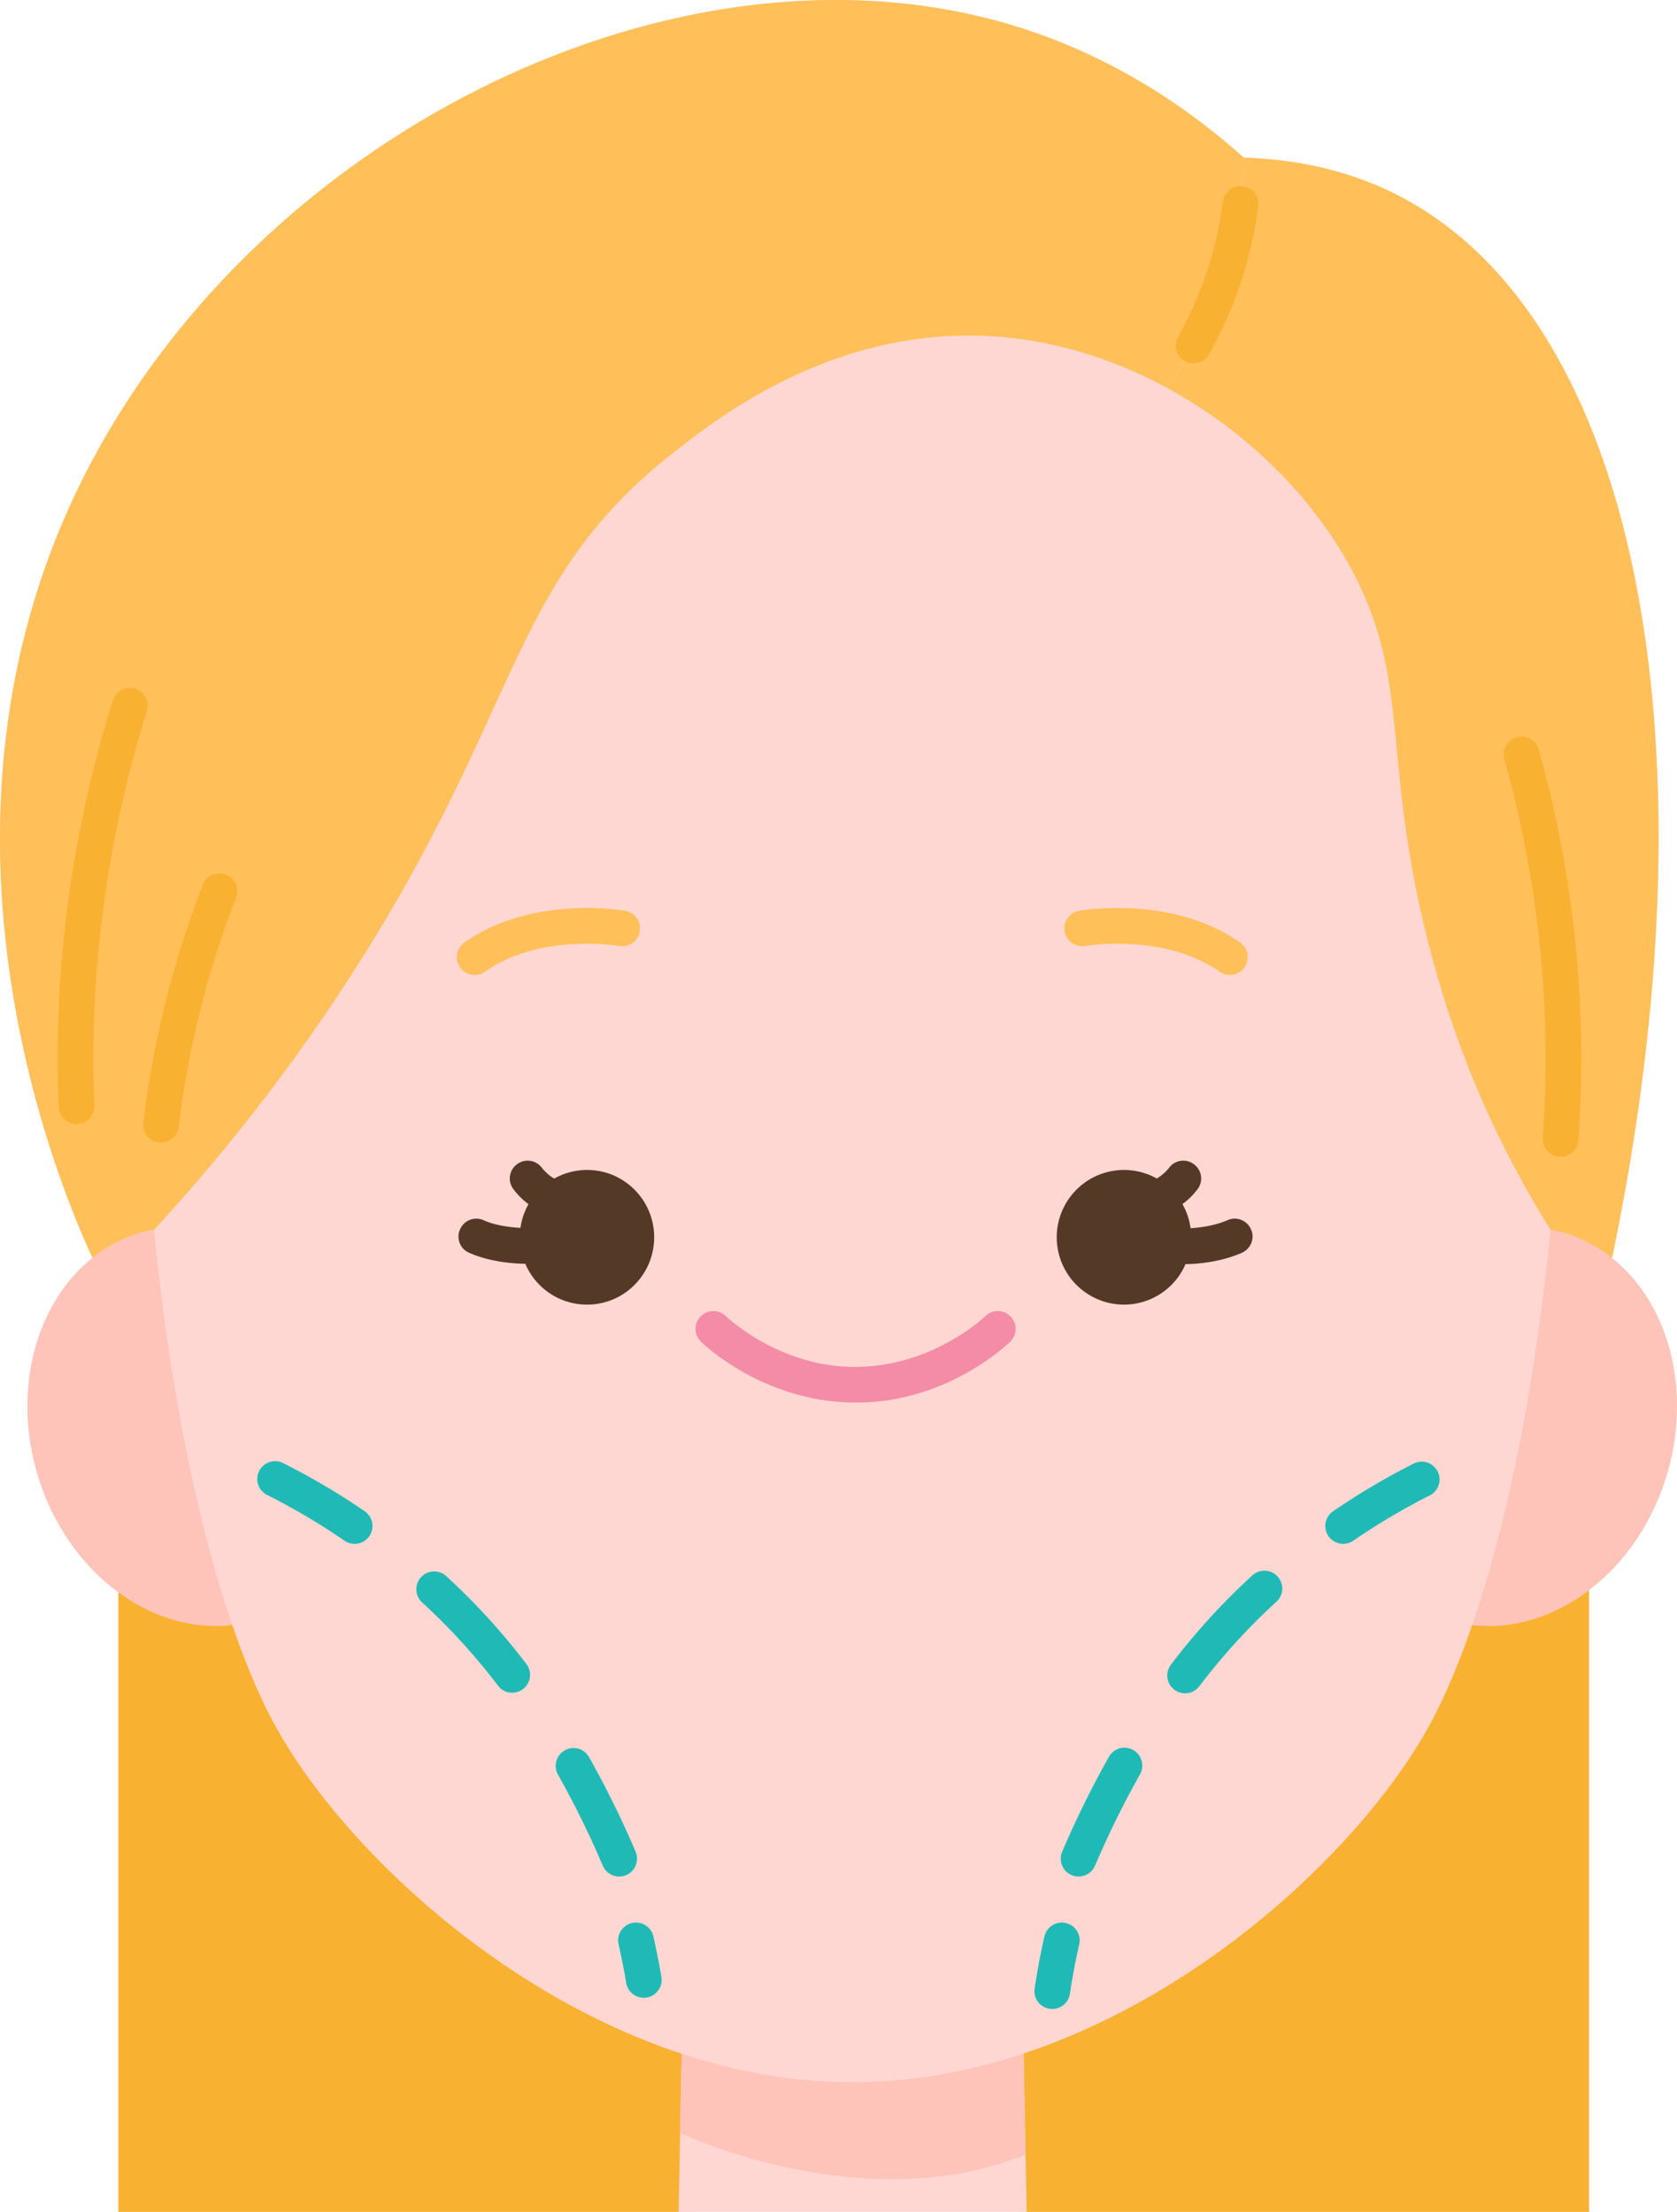 <svg viewBox="0 0 93.999 123.997" xmlns="http://www.w3.org/2000/svg"><g><path d="M90.357 70.527c5.96-28.51 1.57-52.39-11.78-59.46-2.25-1.2-5.14-2.11-8.86-2.23-2.7-2.41-7.06-5.66-13.07-7.45-18.64-5.56-42.38 6.13-52.05 25.54-9.95 19.96-.87 40.43.59 43.59l.01-.01v.02l-.01-.01c-3.36 2.67-4.64 7.97-2.82 12.94.91 2.47 2.44 4.47 4.27 5.81v34.73H89.067v-34.86c1.76-1.33 3.22-3.28 4.1-5.68 1.82-4.97.55-10.26-2.81-12.93z" fill="#ffd7d2"></path><path d="M13.017 91.097c-2.2.26-4.45-.42-6.38-1.83-1.83-1.34-3.36-3.34-4.27-5.81-1.82-4.97-.54-10.27 2.82-12.94l.01.01v-.02c.6-.48 1.28-.88 2.01-1.17.54-.21 1.02-.34 1.42-.4.84 8.47 2.37 16.27 4.39 22.16zM90.357 70.527c3.36 2.67 4.63 7.96 2.81 12.93-.88 2.4-2.34 4.35-4.1 5.68v.01c-1.96 1.49-4.28 2.22-6.55 1.95 2.03-5.89 3.56-13.69 4.39-22.16.48.09.95.22 1.42.4.74.3 1.42.7 2.03 1.19z" fill="#fec4b9"></path><path d="M89.067 89.147v34.85h-31.52l-.17-8.86-.01-.02c.42-.14.84-.28 1.25-.44 9.64-3.6 17.5-11.23 21.03-17.13 1.04-1.73 2-3.91 2.87-6.45 2.27.27 4.59-.46 6.55-1.95zM38.207 115.127v.01l-.17 8.86h-31.4v-34.73c1.93 1.41 4.18 2.09 6.38 1.83.87 2.54 1.83 4.72 2.87 6.45 3.48 5.82 11.18 13.33 20.64 16.98.55.22 1.11.42 1.68.6z" fill="#f9b132"></path><path d="M86.907 68.937a55.663 55.663 0 0 1-6.12-13.46c-3.83-12.77-1.19-17.17-5.53-24.43-2.24-3.74-5.73-7.08-9.88-9.32 1.17-1.58 2.38-3.65 3.23-6.22a22.13 22.13 0 0 0 1.11-6.67c3.72.12 6.61 1.03 8.86 2.23 13.35 7.07 17.74 30.95 11.78 59.46a8.08 8.08 0 0 0-2.03-1.19c-.47-.18-.94-.31-1.42-.4z" fill="#ffc05a"></path><path d="M8.637 68.937h-.01c-.4.06-.88.19-1.42.4-.73.29-1.41.69-2.01 1.17l-.01.01c-1.46-3.16-10.54-23.63-.59-43.59 9.67-19.41 33.41-31.1 52.05-25.54 6.01 1.79 10.37 5.04 13.07 7.45a22.13 22.13 0 0 1-1.11 6.67c-.85 2.57-2.06 4.64-3.23 6.22-3.07-1.66-6.51-2.72-10.06-2.89-8.89-.43-15.42 4.84-17.72 6.66-9.05 7.17-8.33 14.19-17.72 28.87-4.21 6.58-8.39 11.48-11.24 14.57z" fill="#ffc05a"></path><g fill="#543927"><path d="M65.677 66.707c.67.68 1.09 1.61 1.09 2.65 0 .17-.01.33-.04.5a3.757 3.757 0 0 1-3.72 3.28 3.775 3.775 0 0 1 0-7.55c1.04 0 1.99.43 2.67 1.12zM32.907 65.587c2.08 0 3.76 1.69 3.76 3.77 0 2.09-1.68 3.78-3.76 3.78-1.92 0-3.51-1.44-3.73-3.3-.03-.16-.04-.32-.04-.48 0-1.04.42-1.97 1.09-2.65.69-.69 1.64-1.12 2.68-1.12z" fill="#543927"></path></g><path d="m57.377 115.137.11 5.65c-9.14 3.71-19.37-1.22-19.37-1.22l.09-4.43v-.01c3.05 1.01 6.26 1.6 9.56 1.6 3.31 0 6.54-.59 9.6-1.61z" fill="#fec4b9"></path><g fill="#543927"><path d="M63.417 68.407c.53.24 1.8.54 3.26.45.82-.05 1.54-.2 2.14-.46.5-.22 1.09.02 1.31.53.22.5-.02 1.09-.53 1.31-.81.35-1.75.56-2.81.62-.2.01-.39.01-.59.01-1.55 0-3.1-.31-3.94-.81-.47-.29-.62-.9-.34-1.38.11-.18.28-.29.46-.38a.974.974 0 0 1-.65-.93c0-.55.44-.99.99-.99.05 0 .13 0 .23.01.45.03 1.38.09 2.13-.48.17-.13.33-.28.46-.45.33-.44.96-.52 1.4-.18s.52.96.18 1.4c-.24.32-.53.6-.85.83-.99.76-2.11.89-2.85.9zM32.477 68.407c-.73-.01-1.84-.14-2.85-.9-.31-.23-.6-.51-.84-.83a.99.99 0 0 1 .18-1.4.99.99 0 0 1 1.4.18c.13.17.29.32.45.45.76.57 1.69.51 2.14.48.1-.01.18-.01.23-.01.55 0 1 .45 1 1 0 .43-.27.79-.65.93.18.08.34.2.45.38.28.47.13 1.09-.35 1.37-.81.48-2.39.79-3.92.79-.2 0-.4 0-.6-.01-1.06-.05-2.04-.26-2.83-.61a.985.985 0 0 1-.5-1.31c.22-.51.81-.74 1.32-.51.55.24 1.28.39 2.12.43 1.4.08 2.71-.19 3.25-.43z" fill="#543927"></path></g><path d="M60.83 53.032c.044-.01 4.435-.738 7.531 1.442a.998.998 0 0 0 1.393-.241 1.001 1.001 0 0 0-.241-1.394c-3.787-2.669-8.819-1.817-9.031-1.777a.998.998 0 0 0-.809 1.157c.095.544.613.903 1.157.813zM26.608 54.657c.199 0 .401-.06.576-.184 3.085-2.182 7.476-1.451 7.52-1.441a1.006 1.006 0 0 0 1.157-.813.998.998 0 0 0-.809-1.157c-.212-.039-5.244-.893-9.022 1.778a1 1 0 0 0 .578 1.817z" fill="#ffc05a"></path><path d="M55.227 73.783c-.029.028-2.948 2.844-7.301 2.844h-.04c-4.214 0-7.15-2.797-7.198-2.844a1 1 0 0 0-1.402 1.427c.142.14 3.53 3.417 8.685 3.417h.049c5.068 0 8.466-3.276 8.608-3.416a1 1 0 1 0-1.401-1.428z" fill="#f48ca7"></path><path d="M12.659 49.024a1.003 1.003 0 0 0-1.294.571 57.02 57.02 0 0 0-2.21 7.079 55.757 55.757 0 0 0-1.119 6.235 1 1 0 1 0 1.985.241 53.614 53.614 0 0 1 1.078-6.007 54.82 54.82 0 0 1 2.131-6.825 1.001 1.001 0 0 0-.571-1.294zM8.231 39.876a1 1 0 1 0-1.908-.598 67.404 67.404 0 0 0-2.72 13.073 66.176 66.176 0 0 0-.313 9.702 1 1 0 0 0 .999.959l.042-.001a.999.999 0 0 0 .958-1.04 64.146 64.146 0 0 1 .305-9.41 65.341 65.341 0 0 1 2.637-12.685zM88.434 54.289a64.432 64.432 0 0 0-2.184-12.262 1 1 0 1 0-1.926.539 62.407 62.407 0 0 1 2.116 11.879c.243 3.099.255 6.24.036 9.338a.999.999 0 0 0 .999 1.07 1 1 0 0 0 .997-.93 64.952 64.952 0 0 0-.038-9.634zM66.415 20.239a.999.999 0 0 0 1.361-.383 23.08 23.08 0 0 0 1.78-4.037c.454-1.378.779-2.804.967-4.24a1 1 0 1 0-1.983-.258 21.202 21.202 0 0 1-.882 3.872 21.177 21.177 0 0 1-1.625 3.685 1 1 0 0 0 .382 1.361z" fill="#f9b132"></path><g fill="#20bab6"><path d="M35.425 107.803a.999.999 0 0 0-.752 1.197c.161.703.305 1.438.43 2.183a1 1 0 0 0 1.972-.33 40.456 40.456 0 0 0-.452-2.298.998.998 0 0 0-1.198-.752zM35.099 105.117a1 1 0 0 0 .528-1.312 54.348 54.348 0 0 0-2.618-5.318 1 1 0 0 0-1.743.98 52.35 52.35 0 0 1 2.521 5.121.999.999 0 0 0 1.312.529zM24.982 88.329a1.001 1.001 0 0 0-1.35 1.476 35.338 35.338 0 0 1 4.308 4.726 1.001 1.001 0 0 0 1.594-1.208 37.332 37.332 0 0 0-4.552-4.994zM15.898 82.034a1 1 0 1 0-.9 1.785 37.03 37.03 0 0 1 4.313 2.552.997.997 0 0 0 1.391-.258 1 1 0 0 0-.257-1.391 39.266 39.266 0 0 0-4.547-2.688zM59.74 107.803a1 1 0 0 0-1.198.752c-.209.92-.396 1.911-.554 2.945a1 1 0 0 0 1.976.303c.151-.987.329-1.931.528-2.803a.999.999 0 0 0-.752-1.197zM63.517 98.105a.998.998 0 0 0-1.361.382 54.359 54.359 0 0 0-2.618 5.318 1 1 0 0 0 1.84.784 52.703 52.703 0 0 1 2.521-5.121 1.002 1.002 0 0 0-.382-1.363zM70.183 88.329a37.447 37.447 0 0 0-4.552 4.993 1 1 0 1 0 1.594 1.208 35.332 35.332 0 0 1 4.308-4.726 1 1 0 1 0-1.35-1.475zM79.267 82.034a39.292 39.292 0 0 0-4.547 2.688 1 1 0 0 0 1.134 1.649 37.113 37.113 0 0 1 4.313-2.552 1 1 0 0 0-.9-1.785z" fill="#20bab6"></path></g></g></svg>